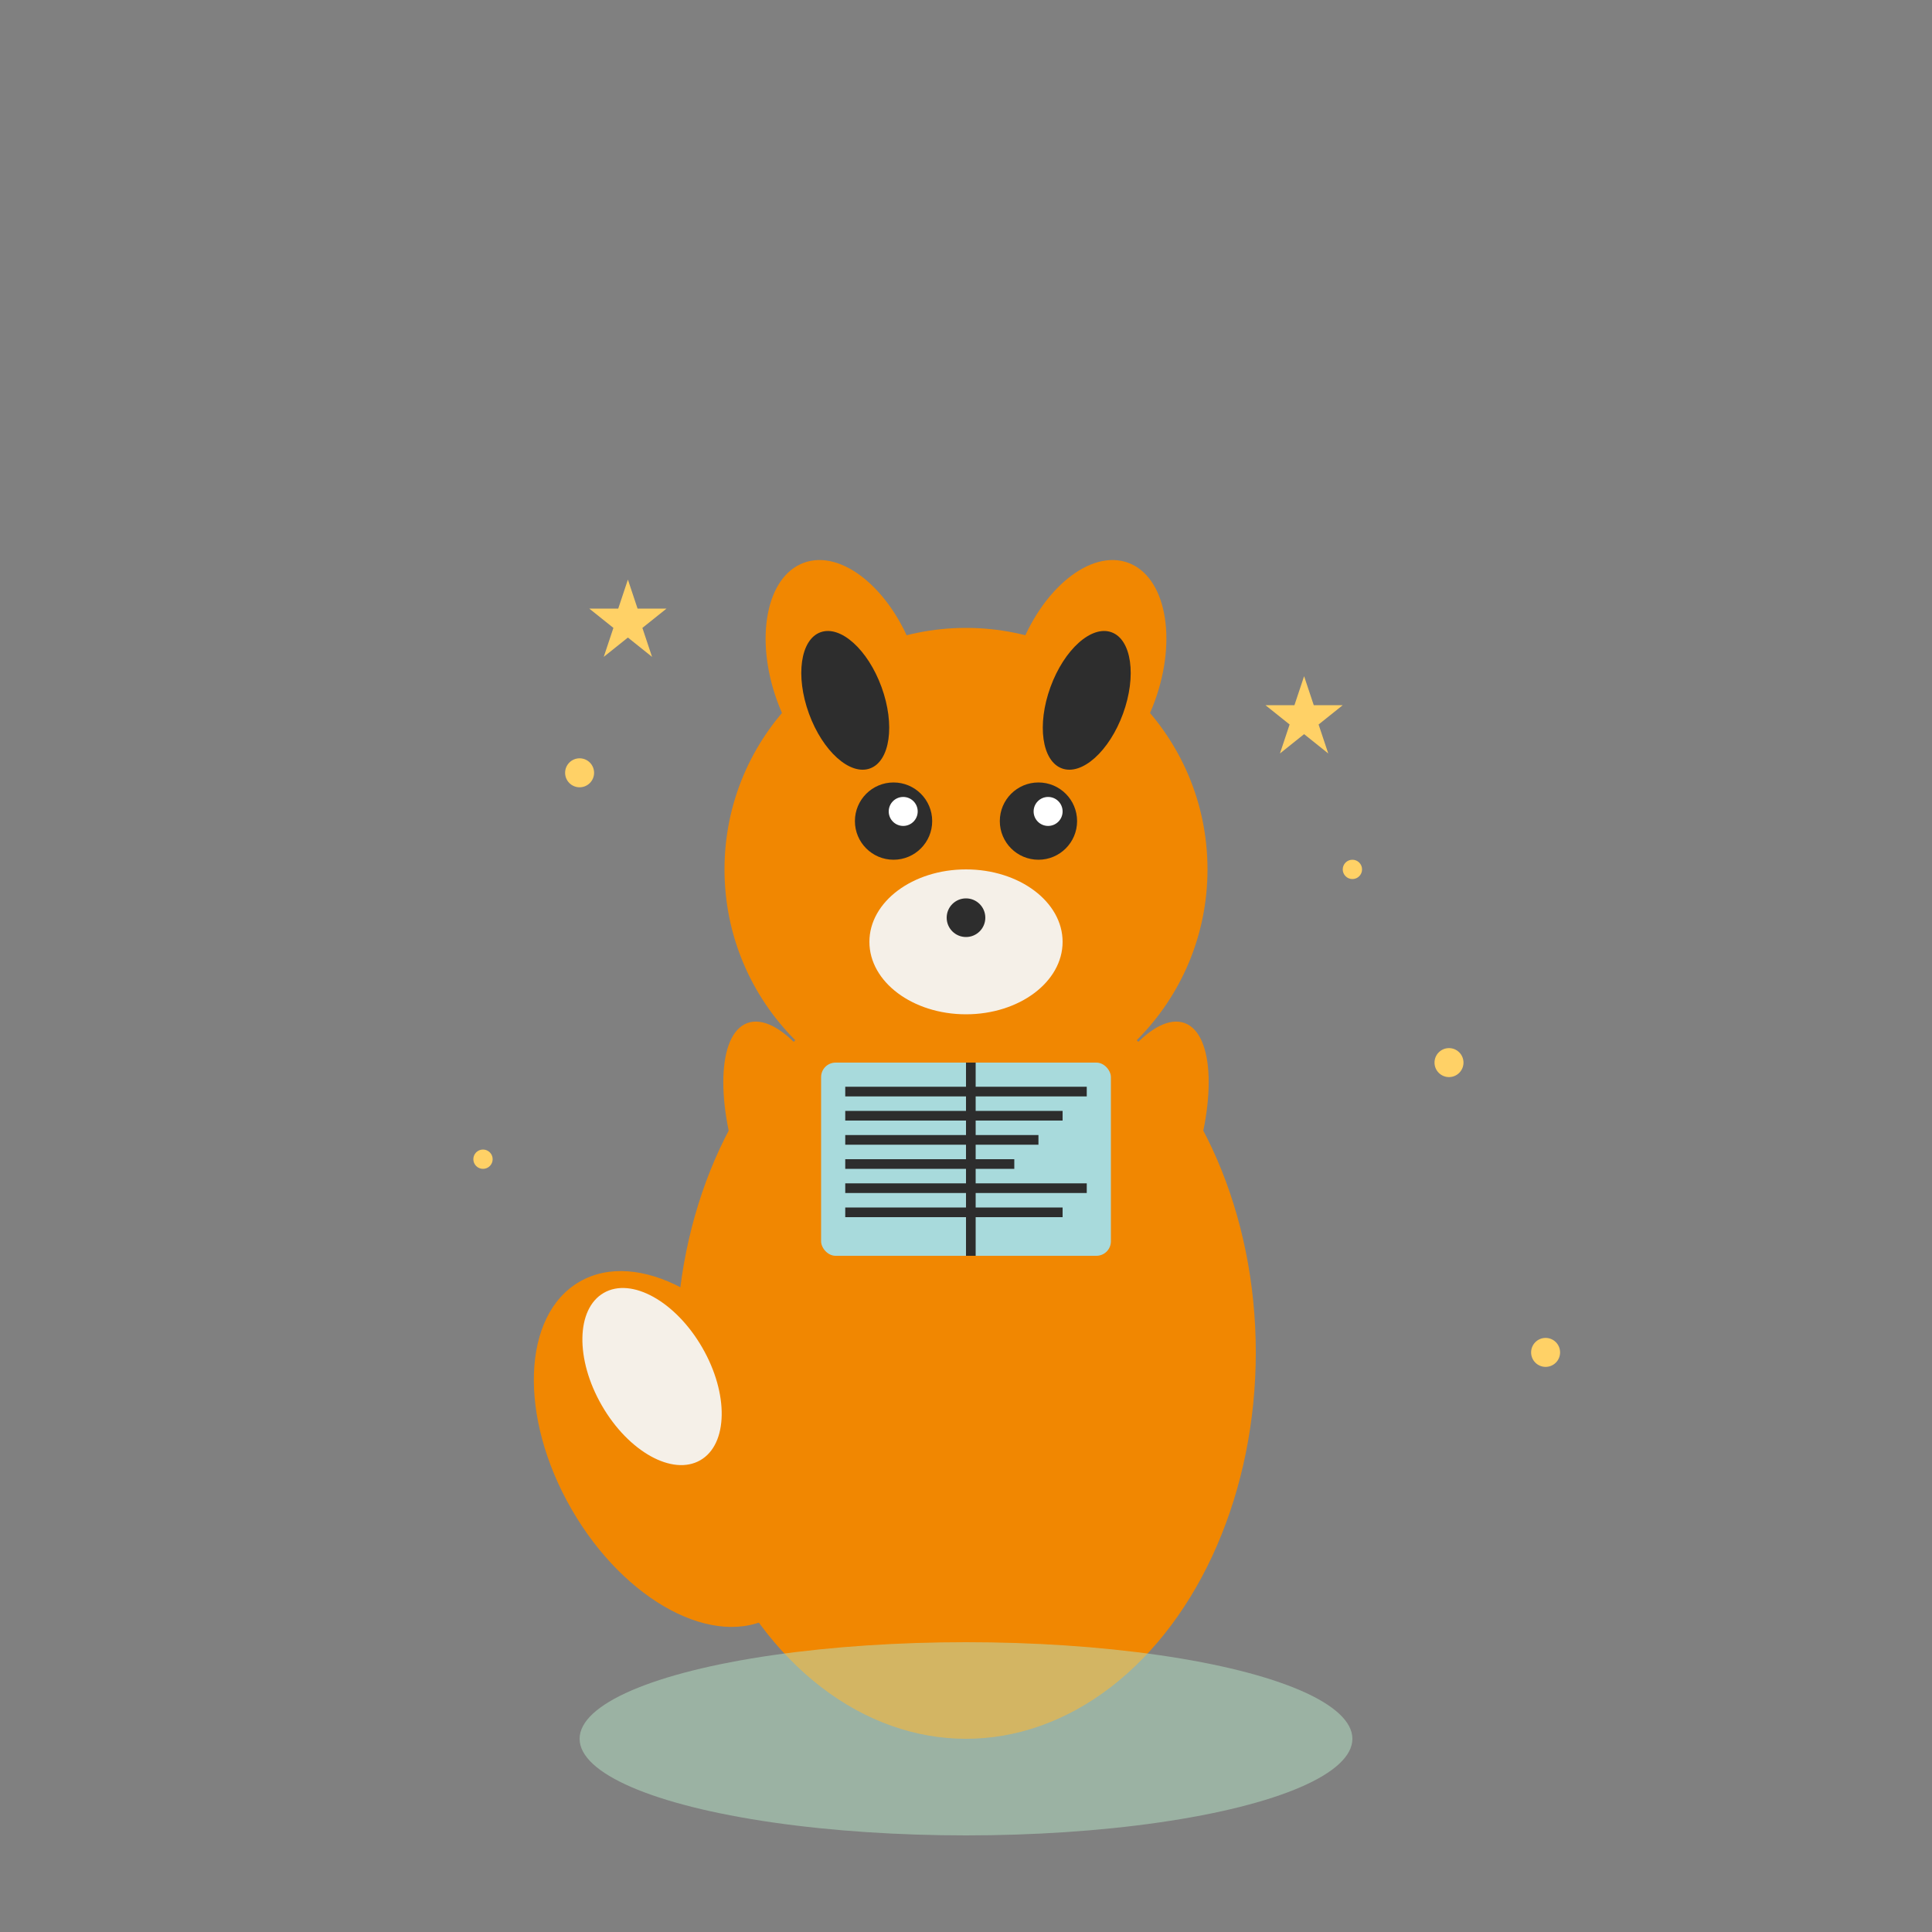 <svg width="400" height="400" viewBox="0 0 400 400" fill="none" xmlns="http://www.w3.org/2000/svg">
  <rect x="0" y="0" width="400" height="400" fill="#808080" stroke="none"/>
  <!-- Fox body -->
  <ellipse cx="200" cy="280" rx="60" ry="80" fill="#F18701"/>
  
  <!-- Fox head -->
  <circle cx="200" cy="180" r="50" fill="#F18701"/>
  
  <!-- Fox ears -->
  <ellipse cx="175" cy="140" rx="15" ry="25" fill="#F18701" transform="rotate(-20 175 140)"/>
  <ellipse cx="225" cy="140" rx="15" ry="25" fill="#F18701" transform="rotate(20 225 140)"/>
  <ellipse cx="175" cy="145" rx="8" ry="15" fill="#2D2D2D" transform="rotate(-20 175 145)"/>
  <ellipse cx="225" cy="145" rx="8" ry="15" fill="#2D2D2D" transform="rotate(20 225 145)"/>
  
  <!-- Fox snout -->
  <ellipse cx="200" cy="195" rx="20" ry="15" fill="#F5F0E8"/>
  
  <!-- Fox nose -->
  <circle cx="200" cy="190" r="4" fill="#2D2D2D"/>
  
  <!-- Fox eyes -->
  <circle cx="185" cy="170" r="8" fill="#2D2D2D"/>
  <circle cx="215" cy="170" r="8" fill="#2D2D2D"/>
  <circle cx="187" cy="168" r="3" fill="white"/>
  <circle cx="217" cy="168" r="3" fill="white"/>
  
  <!-- Fox tail -->
  <ellipse cx="140" cy="300" rx="25" ry="40" fill="#F18701" transform="rotate(-30 140 300)"/>
  <ellipse cx="135" cy="285" rx="12" ry="20" fill="#F5F0E8" transform="rotate(-30 135 285)"/>
  
  <!-- Fox arms holding book -->
  <ellipse cx="165" cy="240" rx="12" ry="30" fill="#F18701" transform="rotate(-20 165 240)"/>
  <ellipse cx="235" cy="240" rx="12" ry="30" fill="#F18701" transform="rotate(20 235 240)"/>
  
  <!-- Book -->
  <rect x="170" y="220" width="60" height="40" rx="3" fill="#A8DADC"/>
  <rect x="175" y="225" width="50" height="2" fill="#2D2D2D"/>
  <rect x="175" y="230" width="45" height="2" fill="#2D2D2D"/>
  <rect x="175" y="235" width="40" height="2" fill="#2D2D2D"/>
  <rect x="175" y="240" width="35" height="2" fill="#2D2D2D"/>
  <rect x="175" y="245" width="50" height="2" fill="#2D2D2D"/>
  <rect x="175" y="250" width="45" height="2" fill="#2D2D2D"/>
  
  <!-- Book spine -->
  <rect x="200" y="220" width="2" height="40" fill="#2D2D2D"/>
  
  <!-- Sparkles around fox (indicating learning) -->
  <circle cx="120" cy="160" r="3" fill="#FFD166"/>
  <circle cx="280" cy="180" r="2" fill="#FFD166"/>
  <circle cx="300" cy="220" r="3" fill="#FFD166"/>
  <circle cx="100" cy="240" r="2" fill="#FFD166"/>
  <circle cx="320" cy="280" r="3" fill="#FFD166"/>
  
  <!-- Star shapes for extra magic -->
  <path d="M130 120 L132 126 L138 126 L133 130 L135 136 L130 132 L125 136 L127 130 L122 126 L128 126 Z" fill="#FFD166"/>
  <path d="M270 140 L272 146 L278 146 L273 150 L275 156 L270 152 L265 156 L267 150 L262 146 L268 146 Z" fill="#FFD166"/>
  
  <!-- Ground/base -->
  <ellipse cx="200" cy="360" rx="80" ry="20" fill="#B7E4C7" opacity="0.5"/>
</svg>
